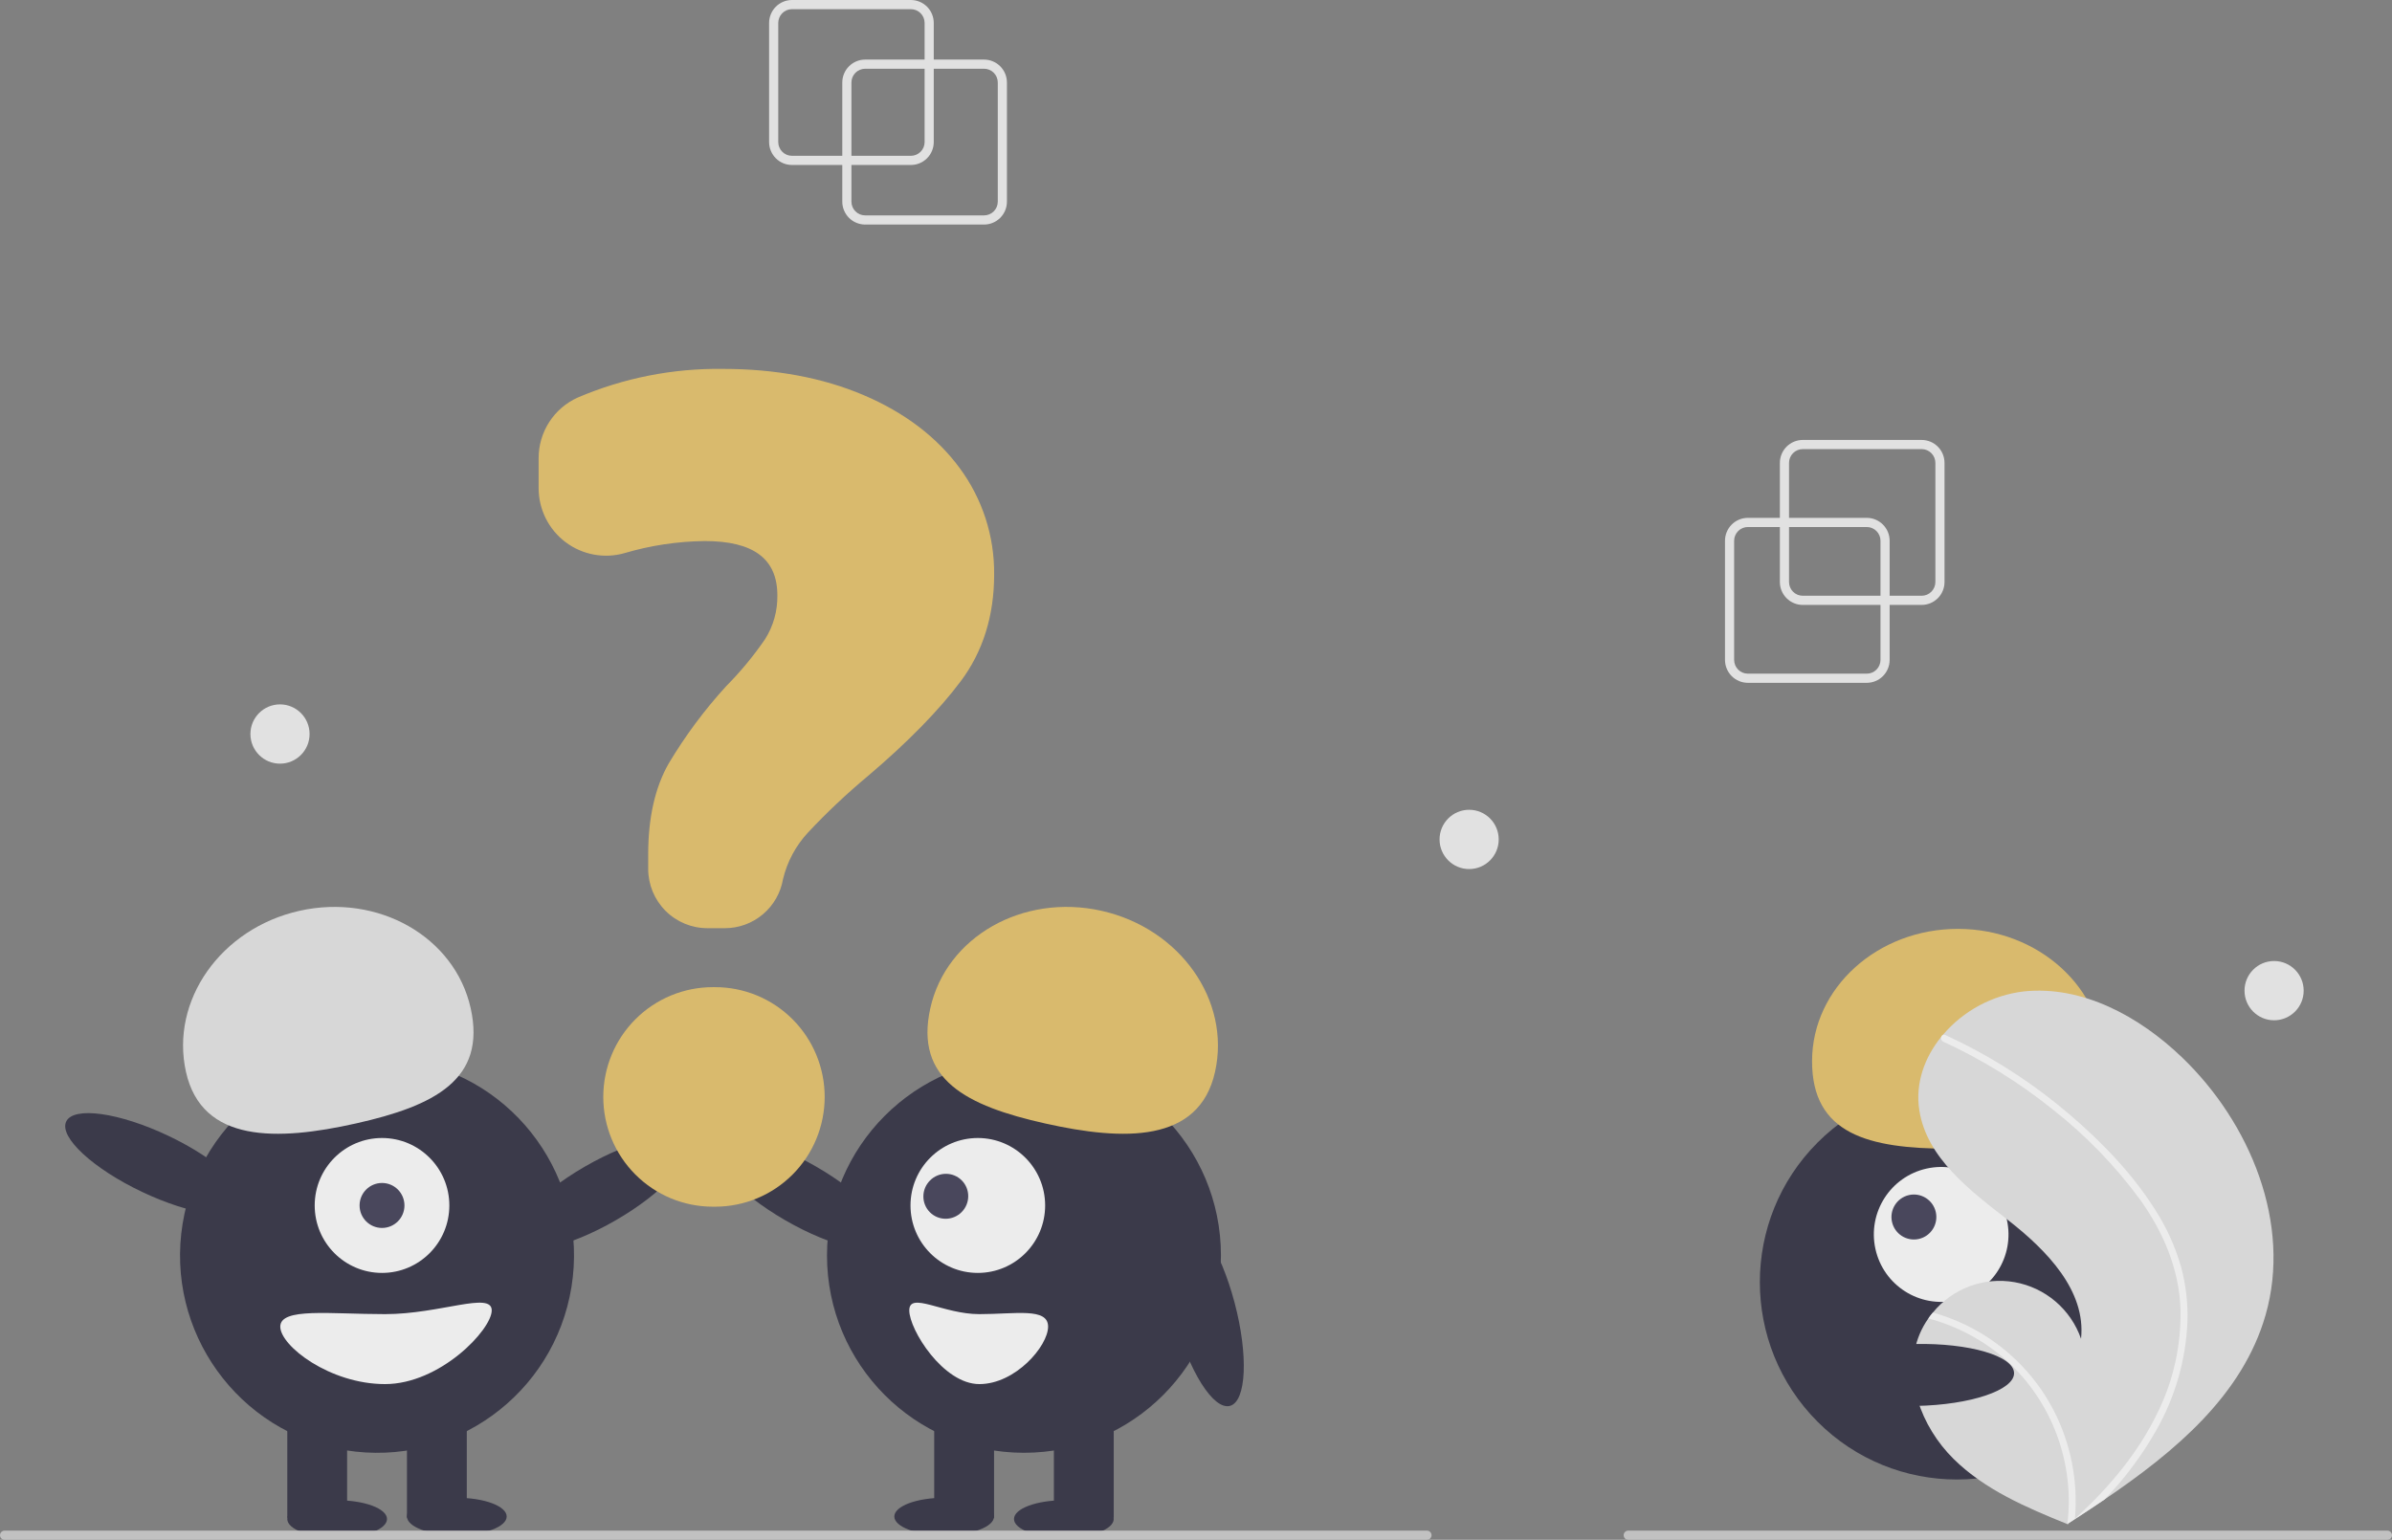 <svg width="337" height="217" viewBox="0 0 337 217" fill="none" xmlns="http://www.w3.org/2000/svg">
<rect x="0" y="0" width="337" height="217" fill="#808080" stroke="none"/>
<g opacity="0.85" clip-path="url(#clip0_27_73)">
<path d="M295.312 200.356C306.149 189.494 306.149 171.883 295.312 161.021C284.474 150.159 266.904 150.159 256.066 161.021C245.229 171.883 245.229 189.494 256.066 200.356C266.904 211.218 284.474 211.218 295.312 200.356Z" fill="#2F2E41"/>
<path d="M275.534 183.247C280.649 182.112 283.877 177.037 282.745 171.911C281.613 166.785 276.549 163.549 271.435 164.684C266.321 165.818 263.092 170.894 264.224 176.02C265.356 181.146 270.42 184.381 275.534 183.247Z" fill="white"/>
<path d="M270.326 174.604C272.031 174.226 273.107 172.534 272.73 170.826C272.352 169.117 270.664 168.038 268.959 168.416C267.255 168.795 266.179 170.486 266.556 172.195C266.933 173.904 268.621 174.982 270.326 174.604Z" fill="#3F3D56"/>
<path d="M274.593 161.885C263.243 161.864 255.276 159.832 255.295 149.526C255.314 139.22 264.53 130.883 275.879 130.904C287.229 130.925 296.414 139.296 296.395 149.602C296.375 159.908 285.942 161.906 274.593 161.885Z" fill="#E9C46A"/>
<path d="M319.185 185.338C315.929 196.657 306.424 204.58 296.509 211.311C295.124 212.251 293.739 213.17 292.354 214.066C292.345 214.071 292.335 214.079 292.325 214.084C292.259 214.126 292.192 214.169 292.13 214.213C291.844 214.397 291.558 214.582 291.274 214.765L291.43 214.835C291.43 214.835 291.583 214.916 291.416 214.848C291.366 214.827 291.314 214.808 291.264 214.787C285.504 212.459 279.642 209.959 275.227 205.597C270.648 201.067 267.972 193.963 270.452 188.012C270.778 187.233 271.189 186.492 271.679 185.804C271.88 185.516 272.097 185.24 272.322 184.969C273.69 183.296 275.478 182.018 277.502 181.267C279.525 180.516 281.712 180.318 283.837 180.695C285.962 181.072 287.949 182.009 289.593 183.411C291.237 184.812 292.478 186.627 293.19 188.669C293.919 181.871 288.326 176.177 282.944 171.975C277.56 167.776 271.442 163.203 270.401 156.443C269.819 152.681 271.124 149.036 273.501 146.11C273.575 146.021 273.648 145.933 273.724 145.846C276.618 142.438 280.688 140.25 285.121 139.718C293.378 138.858 301.397 143.238 307.395 148.992C317.049 158.249 322.885 172.468 319.185 185.338Z" fill="#E6E6E6"/>
<path d="M303.666 170.532C305.25 173.003 306.467 175.693 307.277 178.515C307.962 181.038 308.267 183.65 308.182 186.263C307.96 191.641 306.454 196.887 303.789 201.56C301.782 205.105 299.336 208.381 296.509 211.311C295.124 212.251 293.739 213.17 292.354 214.066C292.345 214.07 292.335 214.079 292.325 214.083C292.259 214.126 292.192 214.169 292.13 214.213C291.844 214.397 291.558 214.582 291.274 214.765C291.274 214.765 291.583 214.916 291.416 214.848C291.366 214.827 291.314 214.808 291.264 214.787C291.78 210.545 291.275 206.24 289.789 202.234C288.304 198.228 285.882 194.638 282.727 191.763C279.564 188.932 275.779 186.89 271.679 185.804C271.88 185.516 272.097 185.24 272.322 184.969C273.906 185.414 275.447 185.998 276.927 186.715C282.22 189.263 286.554 193.451 289.287 198.659C291.74 203.388 292.796 208.721 292.33 214.03C292.567 213.816 292.804 213.596 293.034 213.378C297.411 209.288 301.299 204.593 303.93 199.175C306.212 194.587 307.334 189.506 307.196 184.381C306.982 178.792 304.76 173.616 301.544 169.109C298.018 164.302 293.853 160 289.165 156.323C284.44 152.53 279.27 149.331 273.77 146.797C273.646 146.738 273.549 146.635 273.499 146.507C273.449 146.379 273.45 146.237 273.501 146.11C273.538 145.996 273.618 145.901 273.724 145.846C273.779 145.823 273.838 145.812 273.897 145.814C273.957 145.817 274.015 145.833 274.067 145.861C274.746 146.174 275.421 146.492 276.09 146.823C281.662 149.583 286.87 153.027 291.595 157.074C296.159 160.974 300.455 165.43 303.666 170.532Z" fill="white"/>
<path d="M47.498 216.709C51.378 216.709 54.524 215.526 54.524 214.068C54.524 212.61 51.378 211.427 47.498 211.427C43.618 211.427 40.473 212.61 40.473 214.068C40.473 215.526 43.618 216.709 47.498 216.709Z" fill="#2F2E41"/>
<path d="M64.359 216.357C68.24 216.357 71.385 215.174 71.385 213.716C71.385 212.258 68.24 211.075 64.359 211.075C60.479 211.075 57.334 212.258 57.334 213.716C57.334 215.174 60.479 216.357 64.359 216.357Z" fill="#2F2E41"/>
<path d="M86.744 171.973C93.383 168.137 97.791 163.334 96.589 161.245C95.388 159.156 89.032 160.572 82.393 164.408C75.754 168.244 71.346 173.047 72.547 175.136C73.749 177.225 80.105 175.809 86.744 171.973Z" fill="#2F2E41"/>
<path d="M80.511 181.379C82.966 166.216 72.692 151.929 57.564 149.469C42.435 147.008 28.181 157.305 25.726 172.468C23.271 187.631 33.545 201.918 48.673 204.379C63.802 206.84 78.056 196.542 80.511 181.379Z" fill="#2F2E41"/>
<path d="M48.903 198.753H40.473V213.892H48.903V198.753Z" fill="#2F2E41"/>
<path d="M65.765 198.753H57.334V213.892H65.765V198.753Z" fill="#2F2E41"/>
<path d="M53.821 179.388C59.059 179.388 63.306 175.132 63.306 169.882C63.306 164.632 59.059 160.376 53.821 160.376C48.583 160.376 44.337 164.632 44.337 169.882C44.337 175.132 48.583 179.388 53.821 179.388Z" fill="white"/>
<path d="M53.821 173.051C55.567 173.051 56.983 171.632 56.983 169.882C56.983 168.132 55.567 166.713 53.821 166.713C52.075 166.713 50.66 168.132 50.66 169.882C50.66 171.632 52.075 173.051 53.821 173.051Z" fill="#3F3D56"/>
<path d="M26.2 151.057C23.959 140.999 31.122 130.836 42.198 128.357C53.275 125.878 64.07 132.022 66.311 142.08C68.552 152.138 61.211 155.848 50.135 158.327C39.058 160.806 28.44 161.115 26.2 151.057Z" fill="#E6E6E6"/>
<path d="M34.399 169.977C35.43 167.799 30.653 163.364 23.729 160.073C16.805 156.782 10.356 155.879 9.325 158.058C8.294 160.237 13.072 164.671 19.995 167.962C26.919 171.254 33.368 172.156 34.399 169.977Z" fill="#2F2E41"/>
<path d="M39.487 186.958C39.487 189.68 46.481 195.056 54.241 195.056C62.001 195.056 69.277 187.392 69.277 184.669C69.277 181.947 62.001 185.198 54.241 185.198C46.481 185.198 39.487 184.236 39.487 186.958Z" fill="white"/>
<path d="M149.884 216.709C153.764 216.709 156.909 215.526 156.909 214.068C156.909 212.61 153.764 211.427 149.884 211.427C146.004 211.427 142.858 212.61 142.858 214.068C142.858 215.526 146.004 216.709 149.884 216.709Z" fill="#2F2E41"/>
<path d="M133.022 216.357C136.903 216.357 140.048 215.174 140.048 213.716C140.048 212.258 136.903 211.075 133.022 211.075C129.142 211.075 125.997 212.258 125.997 213.716C125.997 215.174 129.142 216.357 133.022 216.357Z" fill="#2F2E41"/>
<path d="M124.835 175.136C126.036 173.047 121.628 168.244 114.989 164.408C108.35 160.572 101.994 159.156 100.793 161.245C99.591 163.334 103.999 168.137 110.638 171.973C117.277 175.809 123.633 177.225 124.835 175.136Z" fill="#2F2E41"/>
<path d="M144.263 204.738C159.59 204.738 172.014 192.285 172.014 176.924C172.014 161.562 159.59 149.109 144.263 149.109C128.937 149.109 116.512 161.562 116.512 176.924C116.512 192.285 128.937 204.738 144.263 204.738Z" fill="#2F2E41"/>
<path d="M156.909 198.753H148.479V213.892H156.909V198.753Z" fill="#2F2E41"/>
<path d="M140.048 198.753H131.617V213.892H140.048V198.753Z" fill="#2F2E41"/>
<path d="M137.761 179.388C143 179.388 147.246 175.132 147.246 169.882C147.246 164.632 143 160.376 137.761 160.376C132.523 160.376 128.277 164.632 128.277 169.882C128.277 175.132 132.523 179.388 137.761 179.388Z" fill="white"/>
<path d="M135.476 170.823C136.715 169.582 136.723 167.577 135.494 166.344C134.265 165.112 132.265 165.118 131.026 166.358C129.787 167.599 129.779 169.604 131.008 170.837C132.237 172.069 134.237 172.063 135.476 170.823Z" fill="#3F3D56"/>
<path d="M147.247 158.327C136.171 155.848 128.83 152.138 131.071 142.08C133.312 132.022 144.107 125.878 155.184 128.357C166.26 130.836 173.423 140.999 171.182 151.057C168.942 161.115 158.324 160.805 147.247 158.327Z" fill="#E9C46A"/>
<path d="M173.283 198.126C175.608 197.507 175.898 190.987 173.931 183.564C171.964 176.14 168.484 170.624 166.159 171.243C163.834 171.862 163.544 178.382 165.511 185.805C167.478 193.228 170.958 198.744 173.283 198.126Z" fill="#2F2E41"/>
<path d="M137.976 185.198C132.882 185.198 128.105 181.948 128.105 184.67C128.105 187.392 132.881 195.056 137.976 195.056C143.071 195.056 147.662 189.681 147.662 186.958C147.662 184.236 143.071 185.198 137.976 185.198Z" fill="white"/>
<path d="M102.113 130.806H99.648C97.441 130.804 95.324 129.924 93.763 128.359C92.202 126.794 91.324 124.673 91.321 122.46V120.387C91.321 115.25 92.292 110.95 94.207 107.604C96.528 103.712 99.236 100.066 102.289 96.721C104.316 94.678 106.155 92.456 107.784 90.082C108.953 88.238 109.556 86.091 109.519 83.906C109.519 78.754 106.17 76.249 99.28 76.249C95.458 76.293 91.66 76.864 87.994 77.947C86.58 78.352 85.092 78.422 83.646 78.152C82.201 77.882 80.838 77.279 79.664 76.392C78.49 75.504 77.538 74.356 76.882 73.037C76.226 71.718 75.885 70.264 75.885 68.79V64.592C75.877 62.785 76.392 61.014 77.368 59.495C78.344 57.975 79.738 56.772 81.383 56.031C87.858 53.261 94.841 51.885 101.88 51.989C109.254 51.989 115.911 53.231 121.666 55.679C127.432 58.133 131.987 61.593 135.205 65.963C138.413 70.303 140.119 75.574 140.061 80.975C140.061 86.775 138.481 91.826 135.366 95.988C132.284 100.109 127.867 104.62 122.236 109.396C119.27 111.869 116.458 114.523 113.819 117.344C112.114 119.185 110.909 121.433 110.319 123.874C109.991 125.816 108.986 127.578 107.483 128.848C105.981 130.117 104.078 130.811 102.113 130.806Z" fill="#E9C46A"/>
<path d="M100.742 170.055H100.417C96.326 170.052 92.403 168.421 89.511 165.52C86.619 162.62 84.994 158.687 84.994 154.586C84.994 150.485 86.619 146.552 89.511 143.652C92.403 140.751 96.326 139.12 100.417 139.118H100.742C102.77 139.116 104.778 139.515 106.652 140.292C108.525 141.069 110.228 142.208 111.662 143.645C113.096 145.081 114.234 146.787 115.01 148.664C115.786 150.542 116.186 152.554 116.186 154.586C116.186 156.618 115.786 158.631 115.01 160.508C114.234 162.385 113.096 164.091 111.662 165.528C110.228 166.964 108.525 168.103 106.652 168.88C104.778 169.657 102.77 170.056 100.742 170.055Z" fill="#E9C46A"/>
<path d="M201.04 217H0.644C0.473 217 0.31 216.932 0.189 216.811C0.068 216.69 0 216.525 0 216.354C0 216.183 0.068 216.019 0.189 215.897C0.31 215.776 0.473 215.708 0.644 215.708H201.04C201.211 215.708 201.375 215.776 201.496 215.897C201.617 216.019 201.685 216.183 201.685 216.354C201.685 216.525 201.617 216.69 201.496 216.811C201.375 216.932 201.211 217 201.04 217Z" fill="#CCCCCC"/>
<path d="M336.356 217H229.392C229.221 217 229.057 216.932 228.936 216.811C228.815 216.69 228.748 216.525 228.748 216.354C228.748 216.183 228.815 216.019 228.936 215.897C229.057 215.776 229.221 215.708 229.392 215.708H336.356C336.526 215.708 336.69 215.776 336.811 215.897C336.932 216.019 337 216.183 337 216.354C337 216.525 336.932 216.69 336.811 216.811C336.69 216.932 336.526 217 336.356 217Z" fill="#CCCCCC"/>
<path d="M269.968 198.135C277.63 197.985 283.802 195.909 283.755 193.498C283.708 191.088 277.459 189.255 269.797 189.405C262.136 189.555 255.963 191.632 256.01 194.042C256.057 196.453 262.306 198.286 269.968 198.135Z" fill="#2F2E41"/>
<path d="M263.003 96.229H246.249C245.395 96.228 244.576 95.888 243.972 95.282C243.368 94.677 243.029 93.856 243.028 93V76.208C243.029 75.352 243.368 74.531 243.972 73.926C244.576 73.321 245.395 72.98 246.249 72.979H263.003C263.857 72.98 264.676 73.321 265.28 73.926C265.884 74.531 266.224 75.352 266.225 76.208V93C266.224 93.856 265.884 94.677 265.28 95.282C264.676 95.888 263.857 96.228 263.003 96.229ZM246.249 74.271C245.737 74.272 245.246 74.476 244.883 74.839C244.521 75.202 244.317 75.695 244.316 76.208V93C244.317 93.514 244.521 94.006 244.883 94.37C245.246 94.733 245.737 94.937 246.249 94.938H263.003C263.515 94.937 264.007 94.733 264.369 94.37C264.731 94.006 264.935 93.514 264.936 93V76.208C264.935 75.695 264.731 75.202 264.369 74.839C264.007 74.476 263.515 74.272 263.003 74.271H246.249Z" fill="#F2F2F2"/>
<path d="M270.735 85.25H253.982C253.128 85.249 252.309 84.909 251.705 84.303C251.101 83.698 250.761 82.877 250.76 82.021V65.229C250.761 64.373 251.101 63.552 251.705 62.947C252.309 62.342 253.128 62.001 253.982 62H270.735C271.589 62.001 272.408 62.342 273.012 62.947C273.616 63.552 273.956 64.373 273.957 65.229V82.021C273.956 82.877 273.616 83.698 273.012 84.303C272.408 84.909 271.589 85.249 270.735 85.25ZM253.982 63.292C253.469 63.292 252.978 63.496 252.615 63.86C252.253 64.223 252.049 64.716 252.049 65.229V82.021C252.049 82.534 252.253 83.027 252.615 83.39C252.978 83.754 253.469 83.958 253.982 83.958H270.735C271.248 83.958 271.739 83.754 272.101 83.39C272.464 83.027 272.668 82.534 272.668 82.021V65.229C272.668 64.716 272.464 64.223 272.101 63.86C271.739 63.496 271.248 63.292 270.735 63.292H253.982Z" fill="#F2F2F2"/>
<path d="M138.641 31.646H121.888C121.034 31.645 120.215 31.304 119.611 30.699C119.007 30.093 118.667 29.273 118.666 28.417V11.625C118.667 10.769 119.007 9.948 119.611 9.343C120.215 8.737 121.034 8.397 121.888 8.396H138.641C139.495 8.397 140.314 8.737 140.918 9.343C141.522 9.948 141.862 10.769 141.863 11.625V28.417C141.862 29.273 141.522 30.093 140.918 30.699C140.314 31.304 139.495 31.645 138.641 31.646ZM121.888 9.687C121.375 9.688 120.884 9.892 120.522 10.255C120.159 10.619 119.955 11.111 119.955 11.625V28.417C119.955 28.93 120.159 29.423 120.522 29.786C120.884 30.149 121.375 30.354 121.888 30.354H138.641C139.154 30.354 139.645 30.149 140.008 29.786C140.37 29.423 140.574 28.93 140.574 28.417V11.625C140.574 11.111 140.37 10.619 140.008 10.255C139.645 9.892 139.154 9.688 138.641 9.687H121.888Z" fill="#F2F2F2"/>
<path d="M128.332 23.25H111.578C110.724 23.249 109.905 22.909 109.301 22.303C108.697 21.698 108.357 20.877 108.356 20.021V3.229C108.357 2.373 108.697 1.552 109.301 0.947C109.905 0.342 110.724 0.001 111.578 0H128.332C129.186 0.001 130.005 0.342 130.609 0.947C131.213 1.552 131.552 2.373 131.553 3.229V20.021C131.552 20.877 131.213 21.698 130.609 22.303C130.005 22.909 129.186 23.249 128.332 23.25ZM111.578 1.292C111.066 1.292 110.574 1.497 110.212 1.86C109.85 2.223 109.646 2.715 109.645 3.229V20.021C109.646 20.535 109.85 21.027 110.212 21.39C110.574 21.753 111.066 21.958 111.578 21.958H128.332C128.844 21.958 129.335 21.753 129.698 21.39C130.06 21.027 130.264 20.535 130.265 20.021V3.229C130.264 2.715 130.06 2.223 129.698 1.86C129.335 1.497 128.844 1.292 128.332 1.292H111.578Z" fill="#F2F2F2"/>
<path d="M206.981 122.474C209.283 122.474 211.148 120.604 211.148 118.297C211.148 115.991 209.283 114.121 206.981 114.121C204.68 114.121 202.814 115.991 202.814 118.297C202.814 120.604 204.68 122.474 206.981 122.474Z" fill="#F2F2F2"/>
<path d="M39.448 107.62C41.749 107.62 43.615 105.75 43.615 103.443C43.615 101.136 41.749 99.267 39.448 99.267C37.147 99.267 35.281 101.136 35.281 103.443C35.281 105.75 37.147 107.62 39.448 107.62Z" fill="#F2F2F2"/>
<path d="M320.389 143.786C322.69 143.786 324.556 141.917 324.556 139.61C324.556 137.303 322.69 135.433 320.389 135.433C318.087 135.433 316.222 137.303 316.222 139.61C316.222 141.917 318.087 143.786 320.389 143.786Z" fill="#F2F2F2"/>
</g>
<defs>
<clipPath id="clip0_27_73">
<rect width="337" height="217" fill="white"/>
</clipPath>
</defs>
</svg>
